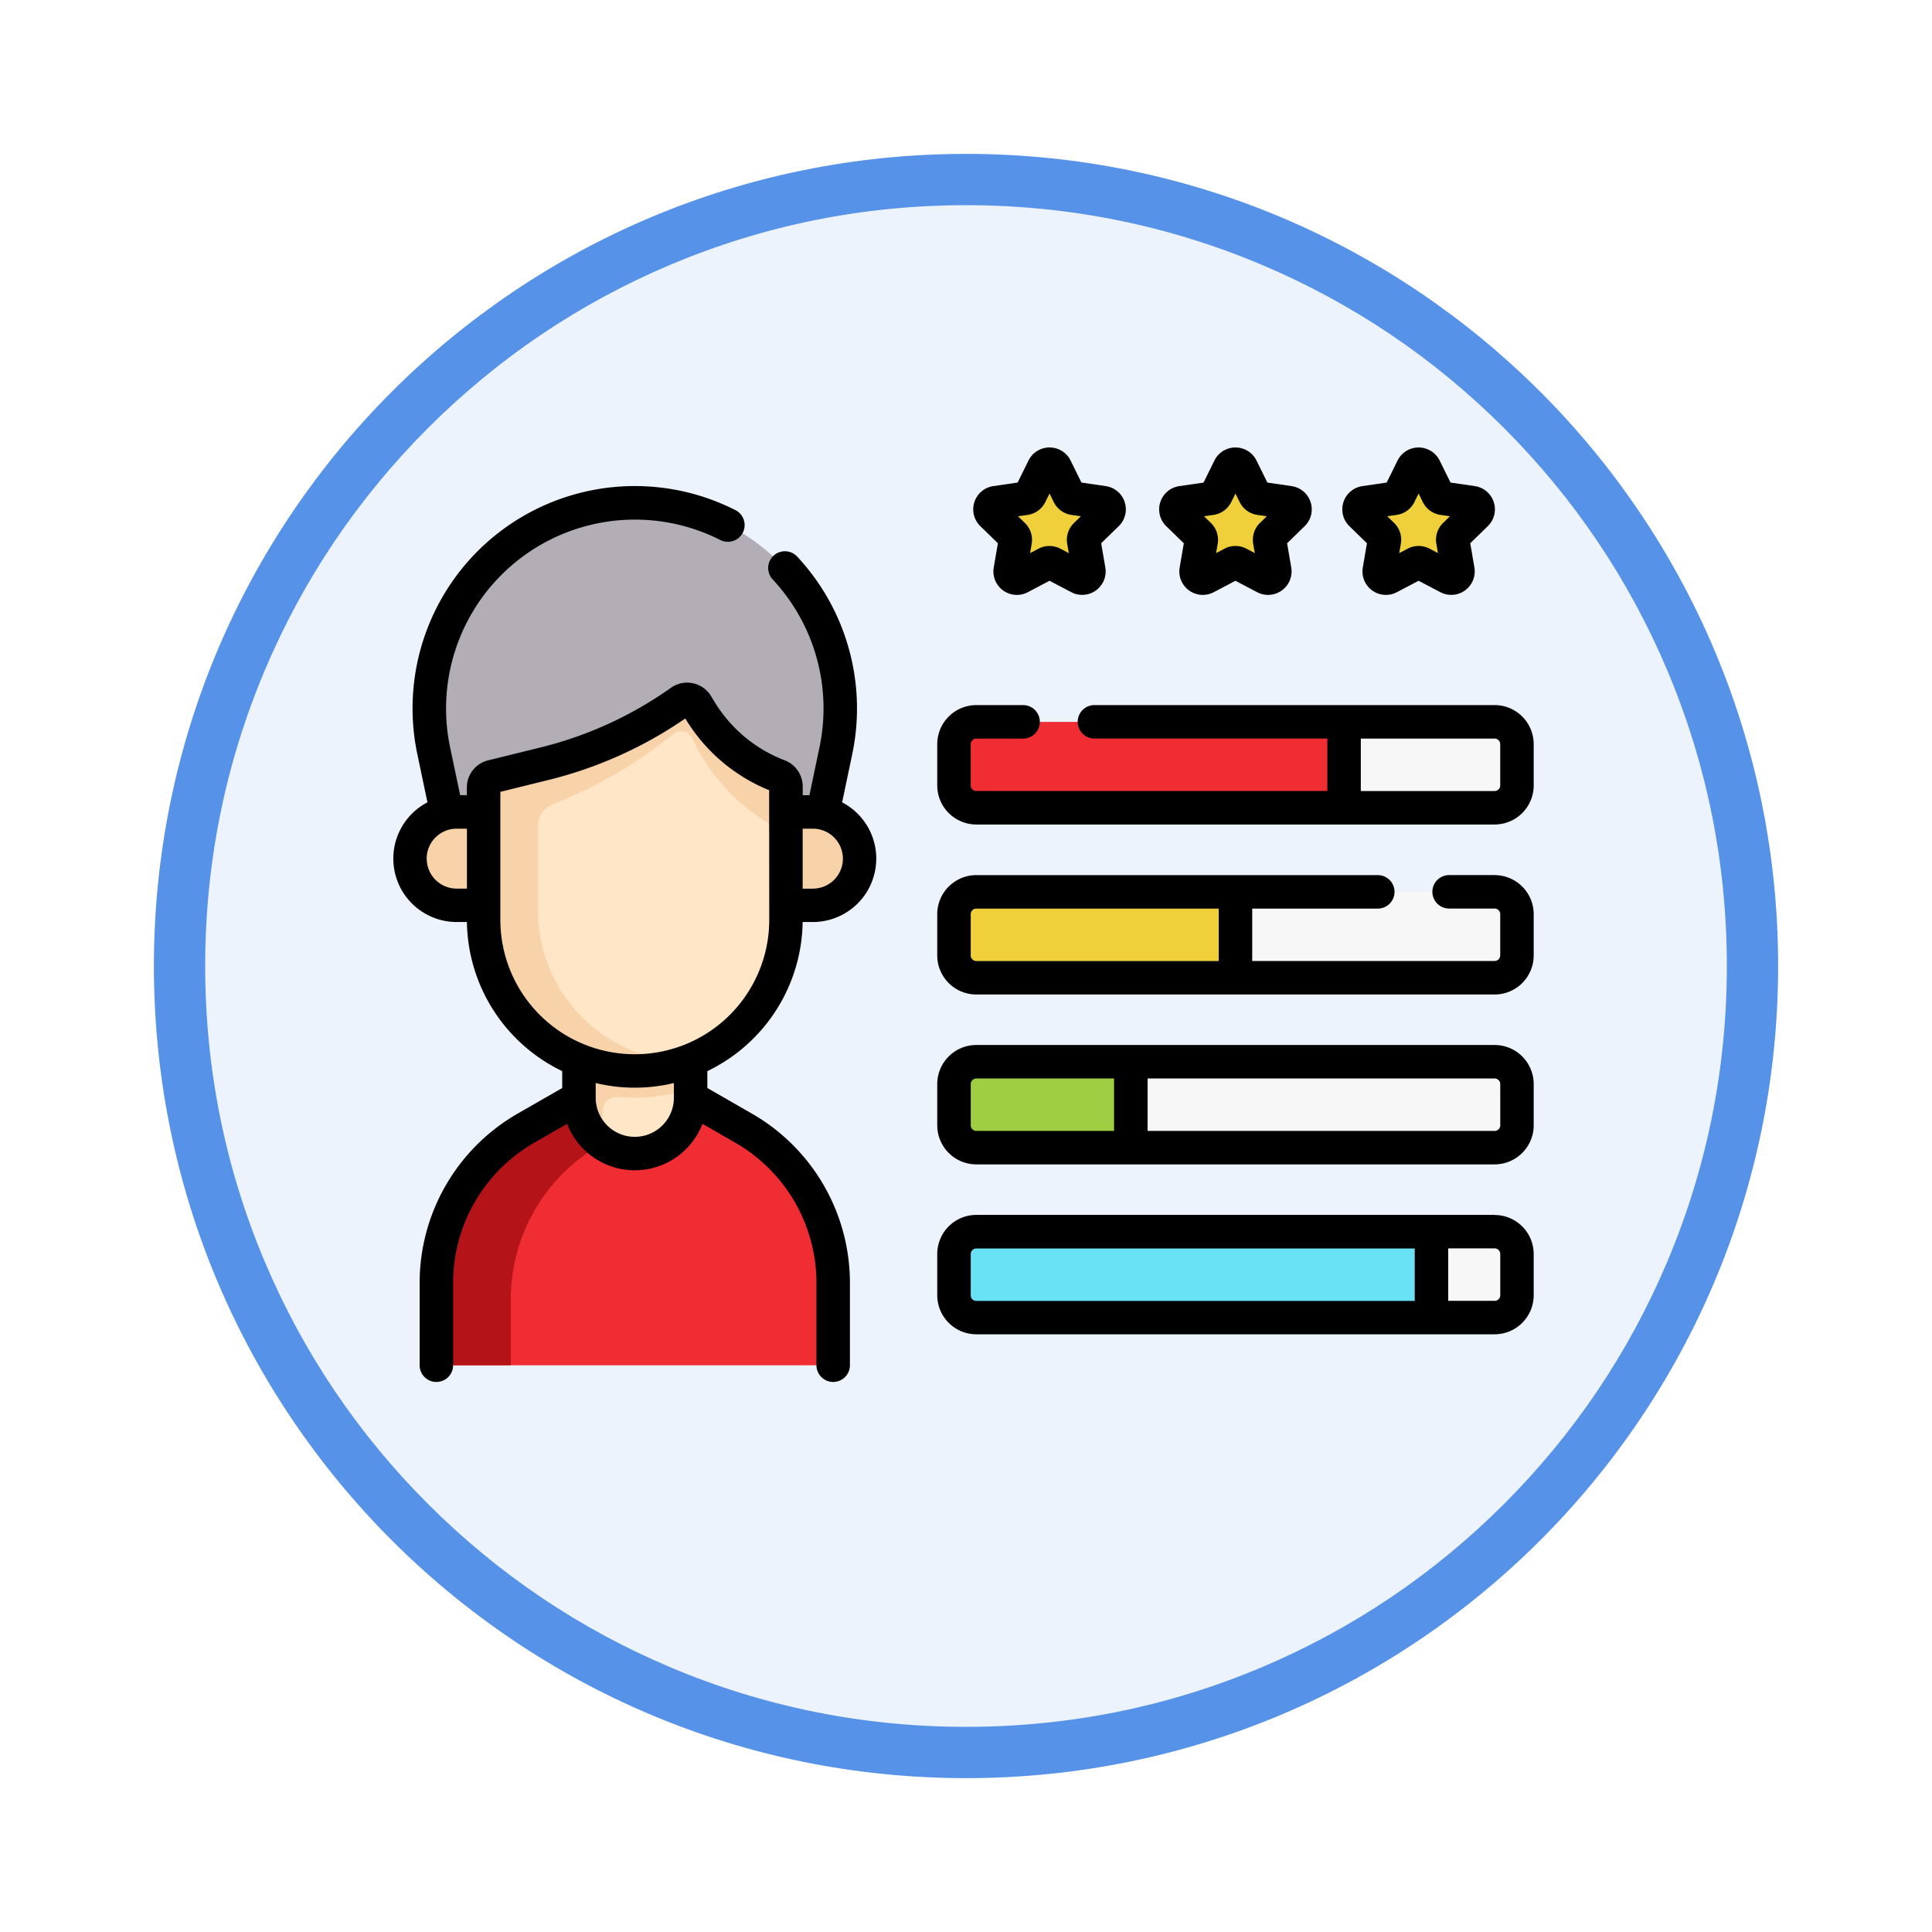<svg xmlns="http://www.w3.org/2000/svg" xmlns:xlink="http://www.w3.org/1999/xlink" width="113" height="113" viewBox="0 0 113 113">
  <defs>
    <filter id="Path_982547" x="0" y="0" width="113" height="113" filterUnits="userSpaceOnUse">
      <feOffset dy="3" input="SourceAlpha"/>
      <feGaussianBlur stdDeviation="3" result="blur"/>
      <feFlood flood-opacity="0.161"/>
      <feComposite operator="in" in2="blur"/>
      <feComposite in="SourceGraphic"/>
    </filter>
  </defs>
  <g id="Group_1208180" data-name="Group 1208180" transform="translate(-901 -2829.806)">
    <g id="Group_1207996" data-name="Group 1207996">
      <g id="Group_1207723" data-name="Group 1207723" transform="translate(-1 752.362)">
        <g id="Group_1207256" data-name="Group 1207256" transform="translate(0 -8747.046)">
          <g id="Group_1204127" data-name="Group 1204127" transform="translate(0 6984.49)">
            <g id="Group_1203960" data-name="Group 1203960" transform="translate(0.44 1899.125)">
              <g id="Group_1203499" data-name="Group 1203499" transform="translate(0 -197.72)">
                <g id="Group_1202591" data-name="Group 1202591" transform="translate(910.561 2144.596)">
                  <g id="Group_1172010" data-name="Group 1172010" transform="translate(0)">
                    <g id="Group_1171046" data-name="Group 1171046">
                      <g id="Group_1148525" data-name="Group 1148525">
                        <g transform="matrix(1, 0, 0, 1, -9, -6)" filter="url(#Path_982547)">
                          <g id="Path_982547-2" data-name="Path 982547" transform="translate(9 6)" fill="#edf3fc">
                            <path d="M 47.5 93.5 C 41.289 93.5 35.265 92.284 29.595 89.886 C 24.118 87.569 19.198 84.252 14.973 80.027 C 10.748 75.802 7.431 70.882 5.114 65.405 C 2.716 59.735 1.5 53.711 1.5 47.5 C 1.5 41.289 2.716 35.265 5.114 29.595 C 7.431 24.118 10.748 19.198 14.973 14.973 C 19.198 10.748 24.118 7.431 29.595 5.114 C 35.265 2.716 41.289 1.5 47.5 1.5 C 53.711 1.5 59.735 2.716 65.405 5.114 C 70.882 7.431 75.802 10.748 80.027 14.973 C 84.252 19.198 87.569 24.118 89.886 29.595 C 92.284 35.265 93.5 41.289 93.5 47.5 C 93.5 53.711 92.284 59.735 89.886 65.405 C 87.569 70.882 84.252 75.802 80.027 80.027 C 75.802 84.252 70.882 87.569 65.405 89.886 C 59.735 92.284 53.711 93.5 47.5 93.5 Z" stroke="none"/>
                            <path d="M 47.5 3 C 41.491 3 35.664 4.176 30.18 6.496 C 24.881 8.737 20.122 11.946 16.034 16.034 C 11.946 20.122 8.737 24.881 6.496 30.18 C 4.176 35.664 3 41.491 3 47.5 C 3 53.509 4.176 59.336 6.496 64.82 C 8.737 70.119 11.946 74.878 16.034 78.966 C 20.122 83.054 24.881 86.263 30.18 88.504 C 35.664 90.824 41.491 92 47.5 92 C 53.509 92 59.336 90.824 64.82 88.504 C 70.119 86.263 74.878 83.054 78.966 78.966 C 83.054 74.878 86.263 70.119 88.504 64.82 C 90.824 59.336 92 53.509 92 47.5 C 92 41.491 90.824 35.664 88.504 30.18 C 86.263 24.881 83.054 20.122 78.966 16.034 C 74.878 11.946 70.119 8.737 64.82 6.496 C 59.336 4.176 53.509 3 47.5 3 M 47.5 0 C 73.734 0 95 21.266 95 47.5 C 95 73.734 73.734 95 47.5 95 C 21.266 95 0 73.734 0 47.5 C 0 21.266 21.266 0 47.5 0 Z" stroke="none" fill="#5692e8"/>
                          </g>
                        </g>
                      </g>
                    </g>
                  </g>
                </g>
              </g>
            </g>
          </g>
        </g>
      </g>
      <g id="skill_4158022" transform="translate(924 2809.847)">
        <g id="Group_1207994" data-name="Group 1207994" transform="translate(0.979 47.108)">
          <path id="Path_1051880" data-name="Path 1051880" d="M382.308,245.236H367.15l-1.536,1.668v2.229l1.536,1.13h15.158a1.307,1.307,0,0,0,1.307-1.307v-2.414A1.306,1.306,0,0,0,382.308,245.236Z" transform="translate(-318.868 -220.225)" fill="#f8f7f8"/>
          <path id="Path_1051881" data-name="Path 1051881" d="M422.765,169.106h-8.806l-1.814,1.3v2.953l1.814.769h8.806a1.306,1.306,0,0,0,1.307-1.307v-2.412A1.306,1.306,0,0,0,422.765,169.106Z" transform="translate(-359.325 -154.032)" fill="#f8f7f8"/>
          <path id="Path_1051882" data-name="Path 1051882" d="M42.543,347.28v-3.89a10.414,10.414,0,0,0-5.227-9.03L34.2,332.572l-1.966-.742H29.186l-1.512.742-3.112,1.788a10.414,10.414,0,0,0-5.227,9.03v3.89a.939.939,0,0,0,.939.939H41.6A.939.939,0,0,0,42.543,347.28Z" transform="translate(-17.789 -295.515)" fill="#f02d32"/>
          <path id="Path_1051883" data-name="Path 1051883" d="M29.48,331.83h-.294l-1.512.742-3.112,1.788a10.414,10.414,0,0,0-5.227,9.03v3.89a.939.939,0,0,0,.939.939h3.412v-3.86a10.414,10.414,0,0,1,5.227-9.03L29.48,335Z" transform="translate(-17.79 -295.515)" fill="#b41418"/>
          <path id="Path_1051884" data-name="Path 1051884" d="M89.752,288.706v2.055a3.265,3.265,0,0,1-6.53,0v-7.019h6.53v4.965Z" transform="translate(-73.338 -253.704)" fill="#ffe6c6"/>
          <path id="Path_1051885" data-name="Path 1051885" d="M39.141,89.074l.767-3.653a12.019,12.019,0,1,0-23.526,0l.767,3.653L18.34,93.3h19.5Z" transform="translate(-14.996 -68.673)" fill="#b3adb5"/>
          <g id="Group_1207993" data-name="Group 1207993" transform="translate(0 0)">
            <g id="Group_1207991" data-name="Group 1207991" transform="translate(0 20.339)">
              <path id="Path_1051886" data-name="Path 1051886" d="M10.232,214.907a2.732,2.732,0,1,1,0-5.464h6.642v5.464Z" transform="translate(-7.5 -209.443)" fill="#f8d3aa"/>
              <path id="Path_1051887" data-name="Path 1051887" d="M136.667,214.907a2.732,2.732,0,0,0,0-5.464h-7.712v5.347Z" transform="translate(-113.101 -209.443)" fill="#f8d3aa"/>
              <path id="Path_1051888" data-name="Path 1051888" d="M83.221,315.252v2.906a3.261,3.261,0,0,0,1.388,2.671v-1.894a.828.828,0,0,1,.906-.825q.48.046.971.046a10.362,10.362,0,0,0,3.265-.527v-2.376Z" transform="translate(-73.337 -301.44)" fill="#f8d3aa"/>
            </g>
            <path id="Path_1051889" data-name="Path 1051889" d="M58.178,164.1v7.8a8.842,8.842,0,1,1-17.685,0v-7.736a.654.654,0,0,1,.5-.635l3.052-.752a23.523,23.523,0,0,0,7.97-3.646.656.656,0,0,1,.941.2l.2.33a9.187,9.187,0,0,0,4.6,3.835.653.653,0,0,1,.422.611Z" transform="translate(-36.186 -145.253)" fill="#ffe6c6"/>
            <path id="Path_1051890" data-name="Path 1051890" d="M57.769,163.495a9.122,9.122,0,0,1-4.492-3.635l-.324-.535a.656.656,0,0,0-.941-.2,23.521,23.521,0,0,1-7.97,3.645l-3.052.752a.654.654,0,0,0-.5.635V171.9a8.848,8.848,0,0,0,11.895,8.3,8.841,8.841,0,0,1-8.713-8.839v-4.952a1.369,1.369,0,0,1,.882-1.275,26.122,26.122,0,0,0,7.041-4.108.706.706,0,0,1,1.089.26l.231.438a11.147,11.147,0,0,0,5.261,5.058V164.1a.654.654,0,0,0-.408-.606Z" transform="translate(-36.185 -145.253)" fill="#f8d3aa"/>
            <g id="XMLID_233_" transform="translate(31.818 15.074)">
              <g id="Group_1207992" data-name="Group 1207992">
                <path id="Path_1051891" data-name="Path 1051891" d="M456.715,397.506h-3.7l-1.828.929v3.356l1.828.741h3.7a1.306,1.306,0,0,0,1.307-1.307v-2.414A1.306,1.306,0,0,0,456.715,397.506Z" transform="translate(-425.093 -367.692)" fill="#f8f7f8"/>
                <path id="Path_1051892" data-name="Path 1051892" d="M279.181,402.533H252.56a1.306,1.306,0,0,1-1.305-1.307v-2.414a1.306,1.306,0,0,1,1.305-1.307h26.621Z" transform="translate(-251.255 -367.692)" fill="#6ae2f6"/>
                <path id="Path_1051893" data-name="Path 1051893" d="M343.045,321.376H321.764l-1.308.963v3.344l1.308.719h21.281a1.306,1.306,0,0,0,1.307-1.307v-2.412A1.306,1.306,0,0,0,343.045,321.376Z" transform="translate(-311.423 -301.5)" fill="#f8f7f8"/>
                <path id="Path_1051894" data-name="Path 1051894" d="M261.6,326.4H252.56a1.306,1.306,0,0,1-1.305-1.307v-2.412a1.306,1.306,0,0,1,1.305-1.307H261.6Z" transform="translate(-251.255 -301.5)" fill="#9fce42"/>
                <path id="Path_1051895" data-name="Path 1051895" d="M267.719,250.263H252.56a1.307,1.307,0,0,1-1.305-1.307v-2.414a1.306,1.306,0,0,1,1.305-1.307h15.159Z" transform="translate(-251.255 -235.298)" fill="#efd03a"/>
                <path id="Path_1051896" data-name="Path 1051896" d="M274.071,169.106v5.026H252.56a1.306,1.306,0,0,1-1.305-1.307v-2.412a1.306,1.306,0,0,1,1.305-1.307Z" transform="translate(-251.255 -169.106)" fill="#f02d32"/>
              </g>
            </g>
            <path id="Path_1051897" data-name="Path 1051897" d="M354.526,53.85l.771,1.562a.4.4,0,0,0,.3.216l1.724.25a.4.4,0,0,1,.219.673l-1.248,1.216a.394.394,0,0,0-.113.349l.294,1.717a.4.4,0,0,1-.573.416l-1.542-.811a.4.4,0,0,0-.367,0l-1.542.811a.4.4,0,0,1-.573-.416l.294-1.717a.4.4,0,0,0-.113-.349l-1.248-1.216a.4.4,0,0,1,.219-.673l1.724-.25a.4.4,0,0,0,.3-.216l.771-1.562a.4.4,0,0,1,.708,0Z" transform="translate(-305.89 -53.63)" fill="#efd03a"/>
            <path id="Path_1051898" data-name="Path 1051898" d="M271.217,53.85l.771,1.562a.4.4,0,0,0,.3.216l1.724.25a.4.4,0,0,1,.219.673l-1.248,1.216a.394.394,0,0,0-.113.349l.294,1.717a.4.4,0,0,1-.573.416l-1.542-.811a.4.4,0,0,0-.367,0l-1.542.811a.4.4,0,0,1-.573-.416l.294-1.717a.4.4,0,0,0-.113-.349L267.5,56.552a.4.4,0,0,1,.219-.673l1.724-.25a.4.4,0,0,0,.3-.216l.771-1.562a.4.4,0,0,1,.708,0Z" transform="translate(-233.456 -53.63)" fill="#efd03a"/>
            <path id="Path_1051899" data-name="Path 1051899" d="M435.9,53.85l-.771,1.562a.4.4,0,0,1-.3.216l-1.724.25a.4.4,0,0,0-.219.673l1.248,1.216a.394.394,0,0,1,.113.349l-.294,1.717a.4.4,0,0,0,.573.416l1.542-.811a.4.4,0,0,1,.367,0l1.542.811a.4.4,0,0,0,.573-.416l-.294-1.717a.4.4,0,0,1,.113-.349l1.248-1.216a.4.4,0,0,0-.219-.673l-1.724-.25a.4.4,0,0,1-.3-.216L436.6,53.85A.4.4,0,0,0,435.9,53.85Z" transform="translate(-377.254 -53.63)" fill="#efd03a"/>
          </g>
        </g>
        <g id="Group_1207995" data-name="Group 1207995" transform="translate(0 46.129)">
          <path id="Path_1051900" data-name="Path 1051900" d="M26.255,81.93l.594-2.83a13.02,13.02,0,0,0-3.224-11.545.979.979,0,1,0-1.432,1.336A11.059,11.059,0,0,1,24.933,78.7l-.591,2.814H23.95V81A1.641,1.641,0,0,0,22.9,79.473a8.245,8.245,0,0,1-4.112-3.426l-.2-.33a1.635,1.635,0,0,0-2.344-.488A22.452,22.452,0,0,1,8.6,78.723l-3.052.752a1.629,1.629,0,0,0-1.242,1.585v.451H3.914L3.323,78.7a11.048,11.048,0,0,1,15.8-12.118.979.979,0,1,0,.888-1.745A13,13,0,0,0,1.407,79.1L2,81.93a3.71,3.71,0,0,0,1.709,7h.6a9.833,9.833,0,0,0,5.574,8.72v.989l-2.621,1.505a11.421,11.421,0,0,0-5.718,9.879v4.829a.979.979,0,0,0,1.958,0v-4.829a9.458,9.458,0,0,1,4.736-8.181l1.931-1.109a4.242,4.242,0,0,0,7.917,0l1.931,1.109a9.458,9.458,0,0,1,4.736,8.181v4.829a.979.979,0,0,0,1.958,0v-4.829a11.421,11.421,0,0,0-5.718-9.879l-2.621-1.505v-.989a9.833,9.833,0,0,0,5.574-8.72h.6a3.71,3.71,0,0,0,1.71-7Zm-24.3,3.292A1.755,1.755,0,0,1,3.711,83.47h.6v3.506h-.6a1.755,1.755,0,0,1-1.753-1.753ZM16.414,99.208a2.286,2.286,0,0,1-4.572,0v-.861a9.764,9.764,0,0,0,4.572,0ZM21.992,88.8a7.863,7.863,0,1,1-15.727,0V81.316l2.8-.691a24.4,24.4,0,0,0,8.017-3.6l.021.035a10.215,10.215,0,0,0,4.883,4.161Zm2.554-1.822h-.6V83.47h.6a1.753,1.753,0,1,1,0,3.506Z" transform="translate(0 -61.172)"/>
          <path id="Path_1051901" data-name="Path 1051901" d="M276.353,237.74h-2.662a.979.979,0,0,0,0,1.958h2.662a.328.328,0,0,1,.327.327v2.413a.328.328,0,0,1-.327.327H262.174V239.7h7.345a.979.979,0,0,0,0-1.958H246.037a2.288,2.288,0,0,0-2.285,2.285v2.413a2.288,2.288,0,0,0,2.285,2.285h30.316a2.288,2.288,0,0,0,2.285-2.285v-2.413a2.288,2.288,0,0,0-2.285-2.285Zm-30.643,4.7v-2.413a.328.328,0,0,1,.327-.327h14.179v3.068H246.037a.328.328,0,0,1-.327-.327Z" transform="translate(-211.934 -212.728)"/>
          <path id="Path_1051902" data-name="Path 1051902" d="M276.353,313.875H246.036a2.288,2.288,0,0,0-2.285,2.285v2.413a2.288,2.288,0,0,0,2.285,2.285h30.316a2.288,2.288,0,0,0,2.285-2.285V316.16a2.288,2.288,0,0,0-2.285-2.285Zm-30.643,4.7V316.16a.328.328,0,0,1,.327-.327h8.056V318.9h-8.056A.328.328,0,0,1,245.709,318.573Zm30.971,0a.328.328,0,0,1-.327.327h-20.3v-3.068h20.3a.328.328,0,0,1,.327.327Z" transform="translate(-211.933 -278.925)"/>
          <path id="Path_1051903" data-name="Path 1051903" d="M276.353,390.01H246.036a2.288,2.288,0,0,0-2.285,2.285v2.413a2.288,2.288,0,0,0,2.285,2.285h30.316a2.288,2.288,0,0,0,2.285-2.285V392.3a2.288,2.288,0,0,0-2.285-2.285Zm-30.643,4.7V392.3a.328.328,0,0,1,.327-.327h25.642v3.068H246.036A.328.328,0,0,1,245.709,394.709Zm30.971,0a.328.328,0,0,1-.327.327h-2.717v-3.068h2.717a.328.328,0,0,1,.327.327Z" transform="translate(-211.933 -345.122)"/>
          <path id="Path_1051904" data-name="Path 1051904" d="M344.626,51.733l-.243,1.415a1.374,1.374,0,0,0,1.993,1.448l1.27-.668,1.27.668a1.374,1.374,0,0,0,1.993-1.448l-.242-1.414,1.027-1a1.374,1.374,0,0,0-.761-2.343l-1.42-.206-.635-1.287a1.365,1.365,0,0,0-1.232-.766h0a1.366,1.366,0,0,0-1.232.766l-.635,1.287-1.42.207a1.374,1.374,0,0,0-.761,2.343Zm1.739-1.658a1.373,1.373,0,0,0,1.034-.751l.247-.5.247.5a1.373,1.373,0,0,0,1.034.751l.552.08-.4.39a1.374,1.374,0,0,0-.395,1.215l.095.55-.494-.26a1.374,1.374,0,0,0-1.278,0l-.494.26.095-.55a1.374,1.374,0,0,0-.4-1.216l-.4-.39Z" transform="translate(-298.386 -46.129)"/>
          <path id="Path_1051905" data-name="Path 1051905" d="M261.318,51.733l-.243,1.414a1.372,1.372,0,0,0,1.993,1.448l1.27-.668,1.27.668a1.374,1.374,0,0,0,1.993-1.448l-.243-1.414,1.028-1a1.374,1.374,0,0,0-.761-2.343l-1.42-.206-.635-1.287a1.365,1.365,0,0,0-1.232-.766h0a1.366,1.366,0,0,0-1.232.766l-.635,1.287-1.42.206a1.374,1.374,0,0,0-.761,2.343Zm1.739-1.658a1.373,1.373,0,0,0,1.034-.751l.247-.5.247.5a1.373,1.373,0,0,0,1.034.751l.552.08-.4.39a1.373,1.373,0,0,0-.4,1.216l.095.55-.494-.26a1.374,1.374,0,0,0-1.278,0l-.494.26.095-.55a1.373,1.373,0,0,0-.4-1.216l-.4-.39Z" transform="translate(-225.952 -46.129)"/>
          <path id="Path_1051906" data-name="Path 1051906" d="M426.7,51.733l-.242,1.414a1.372,1.372,0,0,0,1.993,1.448l1.27-.668,1.27.668a1.374,1.374,0,0,0,1.993-1.448l-.243-1.414,1.028-1a1.374,1.374,0,0,0-.761-2.343l-1.42-.206-.635-1.287a1.374,1.374,0,0,0-2.464,0h0l-.635,1.287-1.42.206a1.374,1.374,0,0,0-.761,2.343Zm1.74-1.658a1.373,1.373,0,0,0,1.034-.751l.247-.5.247.5a1.373,1.373,0,0,0,1.034.751l.552.08-.4.39a1.374,1.374,0,0,0-.395,1.215l.095.55-.494-.26a1.374,1.374,0,0,0-1.278,0l-.494.26.095-.55a1.374,1.374,0,0,0-.395-1.216l-.4-.39Z" transform="translate(-369.749 -46.129)"/>
          <path id="Path_1051907" data-name="Path 1051907" d="M276.353,161.6H252.946a.979.979,0,1,0,0,1.958h13.623v3.068H246.037a.328.328,0,0,1-.327-.327v-2.413a.328.328,0,0,1,.327-.327h2.737a.979.979,0,0,0,0-1.958h-2.737a2.288,2.288,0,0,0-2.285,2.285V166.3a2.288,2.288,0,0,0,2.285,2.285h30.316a2.288,2.288,0,0,0,2.285-2.285v-2.413A2.288,2.288,0,0,0,276.353,161.6Zm.327,4.7a.328.328,0,0,1-.327.327h-7.827v-3.068h7.827a.328.328,0,0,1,.327.327Z" transform="translate(-211.934 -146.531)"/>
        </g>
      </g>
    </g>
  </g>
</svg>
